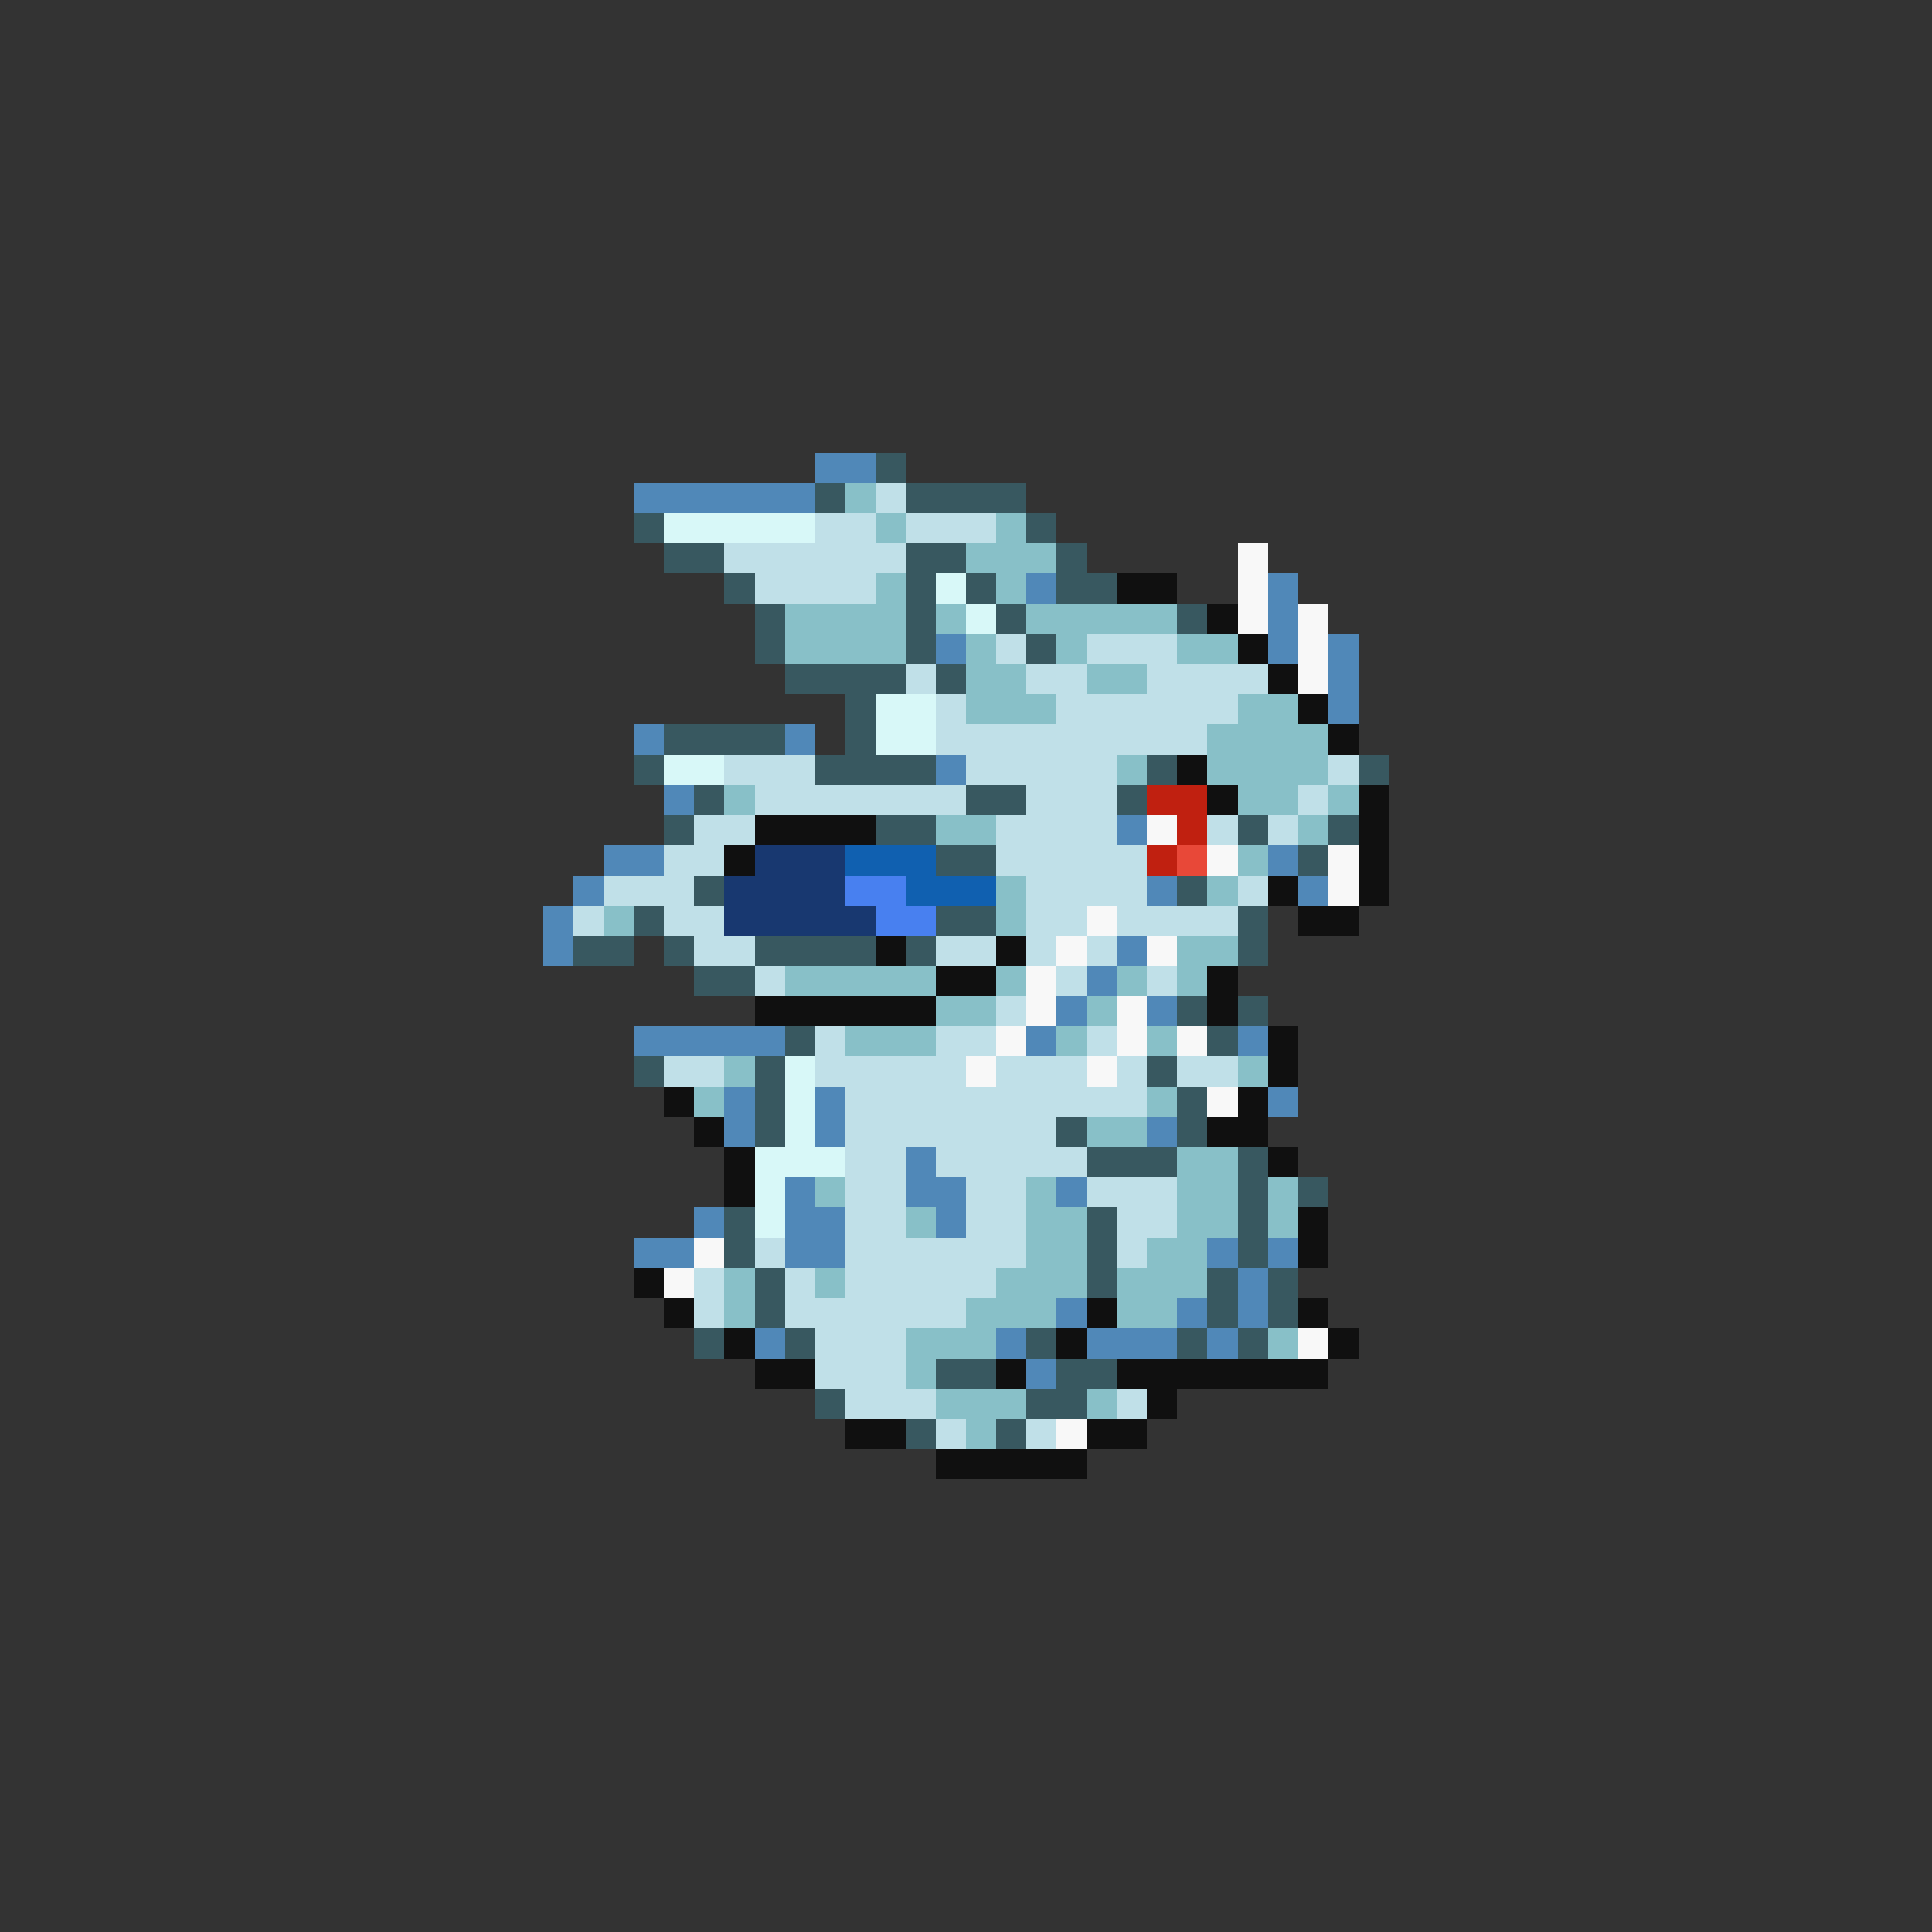 <svg xmlns="http://www.w3.org/2000/svg" viewBox="0 -0.5 64 64" shape-rendering="crispEdges">
<rect x="0" y="-0.5" width="64" height="64" fill="#333333" stroke="none"/>
<path stroke="#5088b8" d="M27 15h2M21 16h6M34 19h1M42 19h1M42 20h1M31 21h1M42 21h1M44 21h1M44 22h1M44 23h1M21 24h1M26 24h1M31 25h1M22 26h1M37 27h1M20 28h2M42 28h1M19 29h1M38 29h1M43 29h1M18 30h1M18 31h1M37 31h1M36 32h1M35 33h1M38 33h1M21 34h5M34 34h1M41 34h1M24 36h1M27 36h1M42 36h1M24 37h1M27 37h1M38 37h1M30 38h1M26 39h1M30 39h2M35 39h1M23 40h1M26 40h2M31 40h1M21 41h2M26 41h2M40 41h1M42 41h1M41 42h1M35 43h1M39 43h1M41 43h1M25 44h1M33 44h1M36 44h3M40 44h1M34 45h1" />
<path stroke="#385860" d="M29 15h1M27 16h1M30 16h4M21 17h1M34 17h1M22 18h2M30 18h2M35 18h1M24 19h1M30 19h1M32 19h1M35 19h2M25 20h1M30 20h1M33 20h1M39 20h1M25 21h1M30 21h1M34 21h1M26 22h4M31 22h1M28 23h1M22 24h4M28 24h1M21 25h1M27 25h4M38 25h1M45 25h1M23 26h1M32 26h2M37 26h1M22 27h1M29 27h2M41 27h1M44 27h1M31 28h2M43 28h1M23 29h1M39 29h1M21 30h1M31 30h2M41 30h1M19 31h2M22 31h1M25 31h4M30 31h1M41 31h1M23 32h2M39 33h1M41 33h1M26 34h1M40 34h1M21 35h1M25 35h1M38 35h1M25 36h1M39 36h1M25 37h1M35 37h1M39 37h1M36 38h3M41 38h1M41 39h1M43 39h1M24 40h1M36 40h1M41 40h1M24 41h1M36 41h1M41 41h1M25 42h1M36 42h1M40 42h1M42 42h1M25 43h1M40 43h1M42 43h1M23 44h1M26 44h1M34 44h1M39 44h1M41 44h1M31 45h2M35 45h2M27 46h1M34 46h2M30 47h1M33 47h1" />
<path stroke="#88c0c8" d="M28 16h1M29 17h1M33 17h1M32 18h3M29 19h1M33 19h1M26 20h4M31 20h1M34 20h5M26 21h4M32 21h1M35 21h1M39 21h2M32 22h2M36 22h2M32 23h3M41 23h2M40 24h4M37 25h1M40 25h4M24 26h1M41 26h2M44 26h1M31 27h2M43 27h1M41 28h1M33 29h1M40 29h1M20 30h1M33 30h1M39 31h2M26 32h5M33 32h1M37 32h1M39 32h1M31 33h2M36 33h1M28 34h3M35 34h1M38 34h1M24 35h1M41 35h1M23 36h1M38 36h1M36 37h2M39 38h2M27 39h1M34 39h1M39 39h2M42 39h1M30 40h1M34 40h2M39 40h2M42 40h1M34 41h2M38 41h2M24 42h1M27 42h1M33 42h3M37 42h3M24 43h1M32 43h3M37 43h2M30 44h3M42 44h1M30 45h1M31 46h3M36 46h1M32 47h1" />
<path stroke="#c0e0e8" d="M29 16h1M27 17h2M30 17h3M24 18h6M25 19h4M33 21h1M36 21h3M30 22h1M34 22h2M38 22h4M31 23h1M35 23h6M31 24h9M24 25h3M32 25h5M44 25h1M25 26h7M34 26h3M43 26h1M23 27h2M33 27h4M40 27h1M42 27h1M22 28h2M33 28h5M20 29h3M34 29h4M41 29h1M19 30h1M22 30h2M34 30h2M37 30h4M23 31h2M31 31h2M34 31h1M36 31h1M25 32h1M35 32h1M38 32h1M33 33h1M27 34h1M31 34h2M36 34h1M22 35h2M27 35h5M33 35h3M37 35h1M39 35h2M28 36h10M28 37h7M28 38h2M31 38h5M28 39h2M32 39h2M36 39h3M28 40h2M32 40h2M37 40h2M25 41h1M28 41h6M37 41h1M23 42h1M26 42h1M28 42h5M23 43h1M26 43h6M27 44h3M27 45h3M28 46h3M37 46h1M31 47h1M34 47h1" />
<path stroke="#d8f8f8" d="M22 17h5M31 19h1M32 20h1M29 23h2M29 24h2M22 25h2M26 35h1M26 36h1M26 37h1M25 38h3M25 39h1M25 40h1" />
<path stroke="#f8f8f8" d="M41 18h1M41 19h1M41 20h1M43 20h1M43 21h1M43 22h1M38 27h1M40 28h1M44 28h1M44 29h1M36 30h1M35 31h1M38 31h1M34 32h1M34 33h1M37 33h1M33 34h1M37 34h1M39 34h1M32 35h1M36 35h1M40 36h1M23 41h1M22 42h1M43 44h1M35 47h1" />
<path stroke="#101010" d="M37 19h2M40 20h1M41 21h1M42 22h1M43 23h1M44 24h1M39 25h1M40 26h1M45 26h1M25 27h4M45 27h1M24 28h1M45 28h1M42 29h1M45 29h1M43 30h2M29 31h1M33 31h1M31 32h2M40 32h1M25 33h6M40 33h1M42 34h1M42 35h1M22 36h1M41 36h1M23 37h1M40 37h2M24 38h1M42 38h1M24 39h1M43 40h1M43 41h1M21 42h1M22 43h1M36 43h1M43 43h1M24 44h1M35 44h1M44 44h1M25 45h2M33 45h1M37 45h7M38 46h1M28 47h2M36 47h2M31 48h5" />
<path stroke="#c02010" d="M38 26h2M39 27h1M38 28h1" />
<path stroke="#183870" d="M25 28h3M24 29h4M24 30h5" />
<path stroke="#1060b0" d="M28 28h3M30 29h3" />
<path stroke="#e84838" d="M39 28h1" />
<path stroke="#4880f0" d="M28 29h2M29 30h2" />
</svg>